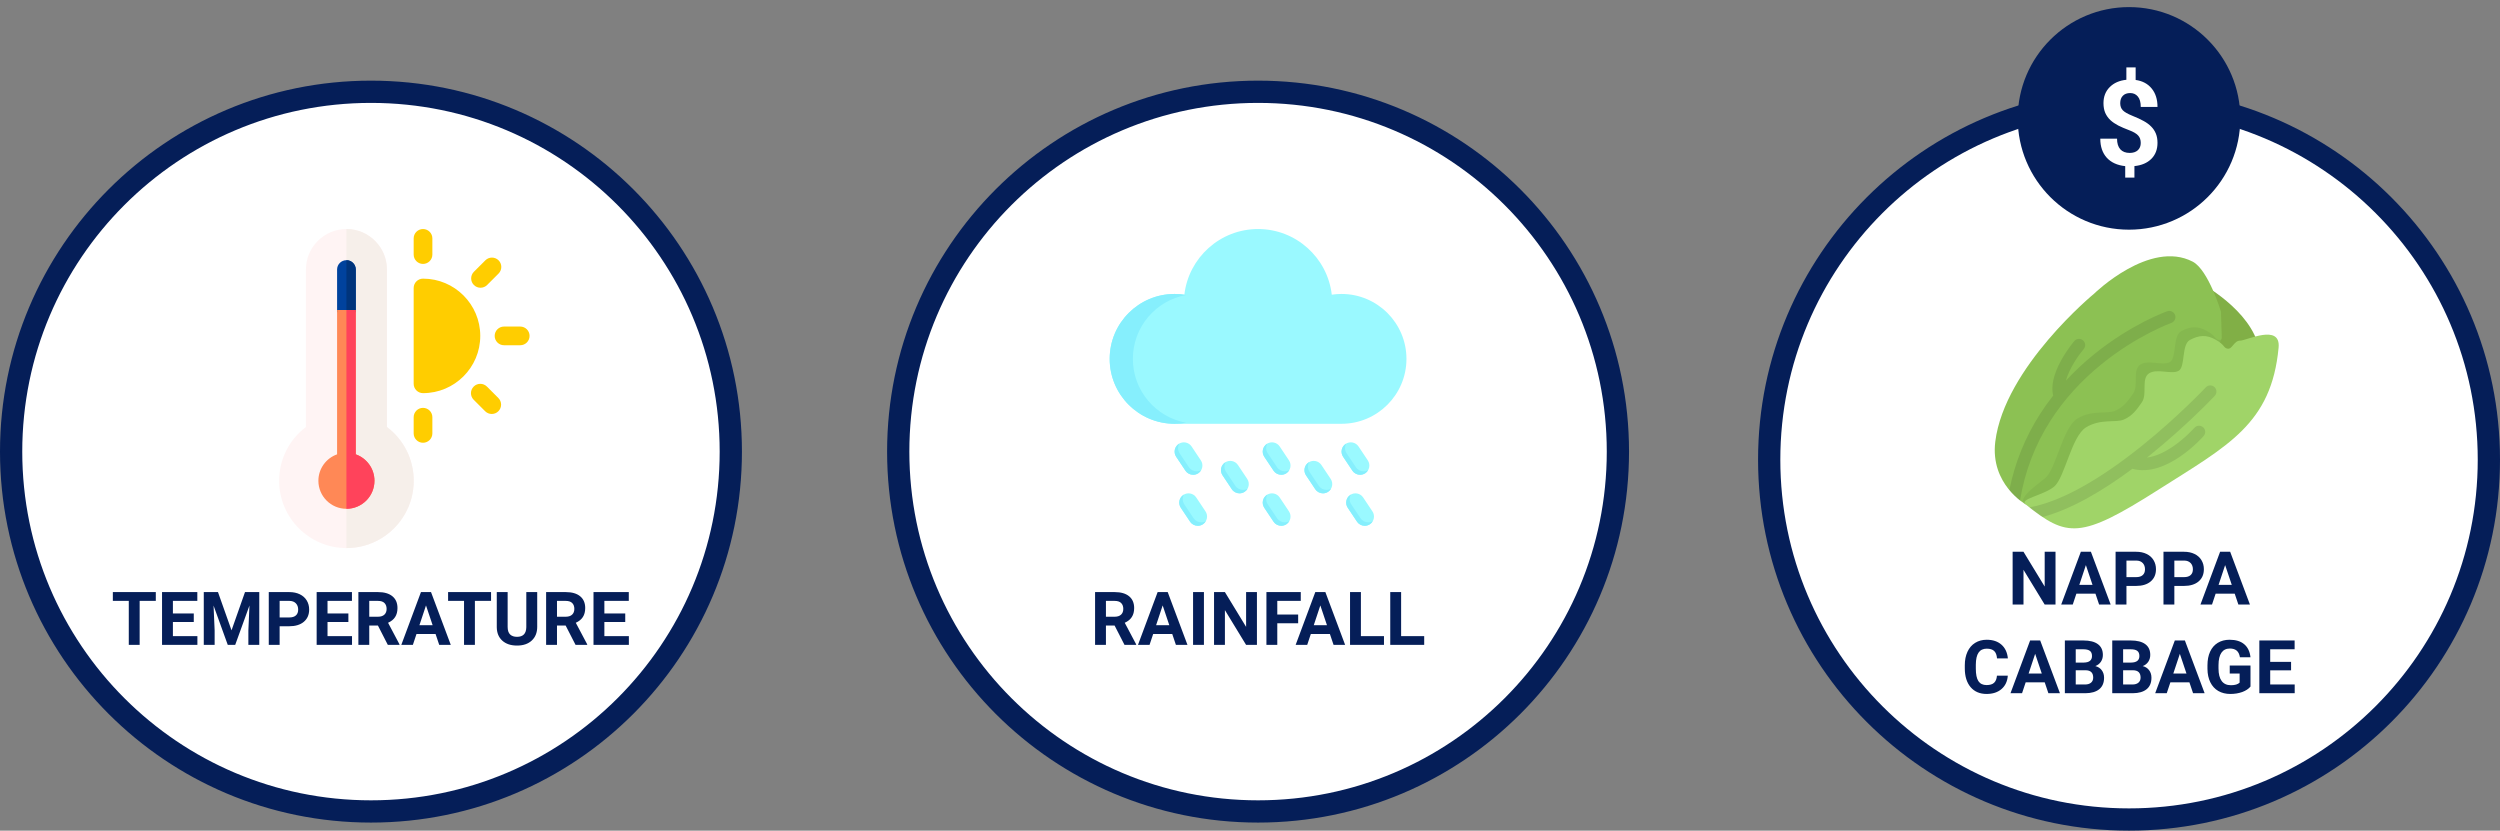 <svg width="310" height="103" viewBox="0 0 310 103" fill="none" xmlns="http://www.w3.org/2000/svg">
<rect x="0" y="0" width="310" height="103" fill="#808080" stroke="none"/>
<circle cx="46" cy="56" r="44.62" fill="white" stroke="#051E58" stroke-width="2.76"/>
<path d="M19.32 74.511H17.317V79.96H15.969V74.511H13.992V73.419H19.32V74.511ZM24.028 77.125H21.44V78.877H24.477V79.96H20.093V73.419H24.468V74.511H21.44V76.07H24.028V77.125ZM27.029 73.419L28.709 78.163L30.38 73.419H32.15V79.96H30.798V78.172L30.932 75.086L29.167 79.96H28.241L26.481 75.09L26.615 78.172V79.96H25.268V73.419H27.029ZM34.674 77.656V79.96H33.327V73.419H35.878C36.369 73.419 36.801 73.509 37.172 73.689C37.546 73.869 37.834 74.125 38.035 74.457C38.235 74.787 38.336 75.162 38.336 75.585C38.336 76.225 38.115 76.732 37.675 77.103C37.238 77.471 36.631 77.656 35.856 77.656H34.674ZM34.674 76.564H35.878C36.235 76.564 36.506 76.48 36.691 76.312C36.88 76.145 36.974 75.905 36.974 75.594C36.974 75.273 36.88 75.014 36.691 74.816C36.503 74.619 36.242 74.517 35.91 74.511H34.674V76.564ZM43.2 77.125H40.613V78.877H43.65V79.96H39.265V73.419H43.641V74.511H40.613V76.07H43.2V77.125ZM46.862 77.566H45.788V79.96H44.44V73.419H46.871C47.643 73.419 48.239 73.591 48.658 73.936C49.078 74.28 49.287 74.767 49.287 75.396C49.287 75.842 49.19 76.215 48.995 76.514C48.804 76.811 48.512 77.047 48.12 77.224L49.535 79.897V79.96H48.088L46.862 77.566ZM45.788 76.474H46.875C47.214 76.474 47.476 76.389 47.661 76.218C47.847 76.044 47.94 75.806 47.94 75.504C47.94 75.195 47.851 74.953 47.675 74.776C47.501 74.599 47.233 74.511 46.871 74.511H45.788V76.474ZM54.009 78.612H51.646L51.197 79.96H49.764L52.198 73.419H53.447L55.895 79.96H54.462L54.009 78.612ZM52.01 77.521H53.645L52.823 75.073L52.01 77.521ZM60.891 74.511H58.887V79.96H57.54V74.511H55.563V73.419H60.891V74.511ZM66.614 73.419V77.727C66.614 78.443 66.389 79.009 65.94 79.425C65.494 79.842 64.883 80.05 64.107 80.05C63.343 80.05 62.737 79.848 62.288 79.443C61.839 79.039 61.609 78.484 61.6 77.777V73.419H62.948V77.736C62.948 78.165 63.05 78.478 63.254 78.675C63.46 78.87 63.745 78.967 64.107 78.967C64.865 78.967 65.25 78.569 65.262 77.772V73.419H66.614ZM70.14 77.566H69.067V79.96H67.719V73.419H70.149C70.922 73.419 71.518 73.591 71.937 73.936C72.356 74.28 72.566 74.767 72.566 75.396C72.566 75.842 72.469 76.215 72.274 76.514C72.082 76.811 71.79 77.047 71.398 77.224L72.813 79.897V79.96H71.367L70.14 77.566ZM69.067 76.474H70.154C70.492 76.474 70.754 76.389 70.94 76.218C71.126 76.044 71.218 75.806 71.218 75.504C71.218 75.195 71.13 74.953 70.953 74.776C70.78 74.599 70.511 74.511 70.149 74.511H69.067V76.474ZM77.53 77.125H74.942V78.877H77.979V79.96H73.595V73.419H77.97V74.511H74.942V76.07H77.53V77.125Z" fill="#051E58"/>
<circle cx="156" cy="56" r="44.62" fill="white" stroke="#051E58" stroke-width="2.76"/>
<path d="M138.21 77.566H137.136V79.96H135.789V73.419H138.219C138.992 73.419 139.588 73.591 140.007 73.936C140.426 74.28 140.636 74.767 140.636 75.396C140.636 75.842 140.539 76.215 140.344 76.514C140.152 76.811 139.86 77.047 139.468 77.224L140.883 79.897V79.96H139.436L138.21 77.566ZM137.136 76.474H138.224C138.562 76.474 138.824 76.389 139.01 76.218C139.195 76.044 139.288 75.806 139.288 75.504C139.288 75.195 139.2 74.953 139.023 74.776C138.849 74.599 138.581 74.511 138.219 74.511H137.136V76.474ZM145.357 78.612H142.994L142.545 79.96H141.112L143.547 73.419H144.796L147.244 79.96H145.811L145.357 78.612ZM143.358 77.521H144.993L144.171 75.073L143.358 77.521ZM149.288 79.96H147.94V73.419H149.288V79.96ZM155.86 79.96H154.512L151.889 75.656V79.96H150.541V73.419H151.889L154.517 77.732V73.419H155.86V79.96ZM160.972 77.287H158.384V79.96H157.037V73.419H161.295V74.511H158.384V76.2H160.972V77.287ZM164.907 78.612H162.544L162.095 79.96H160.662L163.097 73.419H164.346L166.794 79.96H165.361L164.907 78.612ZM162.908 77.521H164.543L163.721 75.073L162.908 77.521ZM168.752 78.877H171.614V79.96H167.405V73.419H168.752V78.877ZM173.739 78.877H176.6V79.96H172.391V73.419H173.739V78.877Z" fill="#051E58"/>
<circle cx="264" cy="57" r="44.62" fill="white" stroke="#051E58" stroke-width="2.76"/>
<path d="M254.884 74.96H253.537L250.913 70.656V74.96H249.566V68.419H250.913L253.541 72.732V68.419H254.884V74.96ZM259.835 73.612H257.472L257.023 74.96H255.59L258.025 68.419H259.273L261.722 74.96H260.289L259.835 73.612ZM257.836 72.521H259.471L258.649 70.073L257.836 72.521ZM263.68 72.656V74.96H262.333V68.419H264.884C265.375 68.419 265.807 68.509 266.178 68.689C266.552 68.869 266.84 69.125 267.04 69.457C267.241 69.787 267.341 70.162 267.341 70.585C267.341 71.225 267.121 71.732 266.681 72.103C266.244 72.471 265.637 72.656 264.862 72.656H263.68ZM263.68 71.564H264.884C265.24 71.564 265.512 71.48 265.697 71.312C265.886 71.145 265.98 70.905 265.98 70.594C265.98 70.273 265.886 70.014 265.697 69.816C265.509 69.619 265.248 69.517 264.916 69.511H263.68V71.564ZM269.619 72.656V74.96H268.271V68.419H270.823C271.314 68.419 271.745 68.509 272.117 68.689C272.491 68.869 272.778 69.125 272.979 69.457C273.18 69.787 273.28 70.162 273.28 70.585C273.28 71.225 273.06 71.732 272.62 72.103C272.182 72.471 271.576 72.656 270.8 72.656H269.619ZM269.619 71.564H270.823C271.179 71.564 271.45 71.48 271.636 71.312C271.825 71.145 271.919 70.905 271.919 70.594C271.919 70.273 271.825 70.014 271.636 69.816C271.447 69.619 271.187 69.517 270.854 69.511H269.619V71.564ZM277.103 73.612H274.74L274.291 74.96H272.858L275.293 68.419H276.541L278.99 74.96H277.557L277.103 73.612ZM275.104 72.521H276.739L275.917 70.073L275.104 72.521ZM248.968 83.781C248.917 84.485 248.657 85.039 248.187 85.443C247.719 85.848 247.103 86.05 246.336 86.05C245.497 86.05 244.837 85.768 244.355 85.205C243.876 84.639 243.636 83.864 243.636 82.878V82.478C243.636 81.85 243.747 81.296 243.968 80.816C244.19 80.337 244.506 79.97 244.916 79.716C245.33 79.458 245.809 79.329 246.354 79.329C247.109 79.329 247.716 79.532 248.178 79.936C248.639 80.34 248.905 80.908 248.977 81.638H247.63C247.597 81.216 247.478 80.911 247.275 80.722C247.074 80.53 246.767 80.435 246.354 80.435C245.905 80.435 245.568 80.596 245.343 80.92C245.121 81.24 245.008 81.739 245.002 82.416V82.91C245.002 83.617 245.108 84.133 245.321 84.46C245.536 84.786 245.875 84.949 246.336 84.949C246.752 84.949 247.062 84.855 247.266 84.666C247.472 84.475 247.591 84.18 247.621 83.781H248.968ZM253.546 84.612H251.183L250.734 85.96H249.301L251.735 79.419H252.984L255.433 85.96H254L253.546 84.612ZM251.547 83.521H253.182L252.36 81.073L251.547 83.521ZM256.043 85.96V79.419H258.334C259.128 79.419 259.73 79.572 260.14 79.877C260.551 80.18 260.756 80.625 260.756 81.212C260.756 81.532 260.673 81.815 260.509 82.061C260.344 82.303 260.115 82.481 259.821 82.595C260.157 82.679 260.42 82.848 260.612 83.103C260.807 83.358 260.904 83.669 260.904 84.037C260.904 84.666 260.703 85.142 260.302 85.466C259.901 85.789 259.329 85.954 258.586 85.96H256.043ZM257.391 83.112V84.877H258.546C258.863 84.877 259.11 84.802 259.287 84.653C259.467 84.5 259.556 84.29 259.556 84.024C259.556 83.425 259.246 83.121 258.626 83.112H257.391ZM257.391 82.16H258.388C259.068 82.148 259.408 81.877 259.408 81.347C259.408 81.05 259.321 80.837 259.148 80.709C258.977 80.577 258.706 80.511 258.334 80.511H257.391V82.16ZM261.919 85.96V79.419H264.21C265.004 79.419 265.606 79.572 266.016 79.877C266.426 80.18 266.632 80.625 266.632 81.212C266.632 81.532 266.549 81.815 266.384 82.061C266.22 82.303 265.991 82.481 265.697 82.595C266.033 82.679 266.296 82.848 266.488 83.103C266.682 83.358 266.78 83.669 266.78 84.037C266.78 84.666 266.579 85.142 266.178 85.466C265.777 85.789 265.205 85.954 264.462 85.96H261.919ZM263.267 83.112V84.877H264.421C264.739 84.877 264.986 84.802 265.163 84.653C265.342 84.5 265.432 84.29 265.432 84.024C265.432 83.425 265.122 83.121 264.502 83.112H263.267ZM263.267 82.16H264.264C264.944 82.148 265.284 81.877 265.284 81.347C265.284 81.05 265.197 80.837 265.023 80.709C264.853 80.577 264.582 80.511 264.21 80.511H263.267V82.16ZM271.488 84.612H269.125L268.676 85.96H267.243L269.677 79.419H270.926L273.374 85.96H271.941L271.488 84.612ZM269.489 83.521H271.124L270.302 81.073L269.489 83.521ZM279.061 85.133C278.819 85.424 278.476 85.65 278.033 85.812C277.59 85.97 277.098 86.05 276.559 86.05C275.993 86.05 275.496 85.927 275.068 85.681C274.643 85.433 274.313 85.073 274.08 84.603C273.849 84.133 273.731 83.581 273.725 82.946V82.501C273.725 81.848 273.834 81.284 274.053 80.807C274.274 80.328 274.592 79.963 275.005 79.711C275.421 79.457 275.908 79.329 276.465 79.329C277.241 79.329 277.847 79.515 278.284 79.886C278.722 80.255 278.981 80.792 279.061 81.499H277.75C277.69 81.125 277.557 80.851 277.35 80.677C277.146 80.504 276.865 80.417 276.505 80.417C276.047 80.417 275.698 80.589 275.459 80.933C275.219 81.278 275.098 81.79 275.095 82.469V82.887C275.095 83.573 275.225 84.091 275.486 84.442C275.746 84.792 276.128 84.967 276.631 84.967C277.137 84.967 277.498 84.859 277.714 84.644V83.516H276.487V82.523H279.061V85.133ZM284.093 83.125H281.505V84.877H284.542V85.96H280.158V79.419H284.533V80.511H281.505V82.07H284.093V83.125Z" fill="#051E58"/>
<circle cx="263.999" cy="14.68" r="13.8" fill="#051E58"/>
<path d="M265.453 17.727C265.453 17.334 265.343 17.023 265.122 16.793C264.907 16.558 264.538 16.343 264.015 16.146C263.493 15.95 263.043 15.755 262.664 15.564C262.286 15.367 261.96 15.145 261.687 14.895C261.418 14.642 261.207 14.344 261.054 14.004C260.906 13.664 260.831 13.259 260.831 12.79C260.831 11.98 261.09 11.316 261.608 10.799C262.125 10.281 262.813 9.979 263.67 9.893V8.355H264.82V9.914C265.668 10.034 266.332 10.389 266.811 10.978C267.29 11.563 267.53 12.322 267.53 13.257H265.453C265.453 12.682 265.333 12.253 265.093 11.97C264.859 11.683 264.542 11.539 264.145 11.539C263.752 11.539 263.448 11.652 263.232 11.877C263.016 12.097 262.908 12.404 262.908 12.797C262.908 13.161 263.014 13.453 263.225 13.674C263.436 13.894 263.826 14.119 264.396 14.349C264.971 14.579 265.443 14.797 265.812 15.003C266.181 15.204 266.493 15.434 266.747 15.693C267.001 15.947 267.195 16.239 267.329 16.57C267.463 16.896 267.53 17.277 267.53 17.713C267.53 18.527 267.276 19.189 266.768 19.697C266.26 20.205 265.561 20.504 264.669 20.595V22.025H263.527V20.602C262.544 20.497 261.782 20.149 261.241 19.56C260.704 18.966 260.436 18.178 260.436 17.195H262.513C262.513 17.766 262.647 18.204 262.916 18.511C263.189 18.813 263.579 18.963 264.087 18.963C264.509 18.963 264.842 18.853 265.086 18.633C265.331 18.408 265.453 18.106 265.453 17.727Z" fill="white"/>
<g clip-path="url(#clip0)">
<path d="M280.14 43.258C279.154 38.385 272.786 35.056 272.786 35.056L267.474 36.81L267.037 39.2L276.354 47.88C276.354 47.88 281.127 48.131 280.14 43.258Z" fill="#81AF46"/>
<path d="M274.48 44.245L275.498 41.934L275.402 38.654C275.402 38.654 273.84 33.457 271.895 32.446C266.577 29.682 259.699 36.388 259.699 36.388C259.699 36.388 248.567 45.533 247.417 54.752C246.757 60.05 251.174 62.536 251.174 62.536L255.733 61.178L264.92 51.922L274.48 44.245Z" fill="#8CC153"/>
<path opacity="0.1" d="M269.244 40.042C269.642 39.901 269.852 39.463 269.71 39.064C269.569 38.665 269.131 38.455 268.731 38.598C268.552 38.66 264.296 40.193 259.696 43.909C258.421 44.939 257.245 46.036 256.175 47.195C256.591 45.657 257.785 43.983 258.38 43.287C258.655 42.965 258.618 42.481 258.296 42.206C257.975 41.93 257.491 41.967 257.216 42.289C257.18 42.331 256.326 43.333 255.587 44.675C254.648 46.378 254.314 47.849 254.59 49.053C254.014 49.786 253.477 50.541 252.982 51.313C251.122 54.214 249.84 57.387 249.16 60.768C249.631 61.336 250.112 61.764 250.485 62.056C251.063 58.504 252.329 55.18 254.256 52.167C255.909 49.583 258.049 47.216 260.618 45.135C265.006 41.579 269.178 40.066 269.244 40.042Z" fill="black"/>
<path opacity="0.05" d="M255.732 61.178L264.919 51.922L274.479 44.245L275.424 42.101C275.34 42.147 275.251 42.169 275.152 42.153C274.591 42.063 274.851 41.708 273.661 41.04C272.472 40.37 271.575 40.487 270.479 41.061C269.383 41.636 269.941 44.434 269.049 44.907C268.157 45.381 266.396 44.565 265.396 45.212C264.396 45.859 265.209 47.771 264.516 48.79C263.821 49.809 263.259 50.511 262.271 50.94C261.284 51.37 259.392 50.797 257.583 51.909C255.774 53.02 254.944 58.175 253.627 59.26C252.309 60.345 250.233 61.764 251.059 62.426C251.522 62.797 251.673 62.947 252.087 63.253L255.732 61.178Z" fill="black"/>
<path d="M267.656 60.719C276.296 55.224 281.652 52.579 282.546 43.108C282.834 40.067 278.53 42.256 277.78 42.238C277.031 42.22 276.797 43.328 276.236 43.237C275.675 43.147 275.934 42.792 274.745 42.124C273.556 41.454 272.659 41.571 271.563 42.146C270.467 42.72 271.025 45.518 270.133 45.992C269.241 46.465 267.48 45.649 266.48 46.296C265.48 46.944 266.293 48.855 265.6 49.874C264.906 50.894 264.344 51.596 263.356 52.025C262.368 52.454 260.476 51.881 258.667 52.993C256.858 54.105 256.029 59.26 254.711 60.344C253.393 61.429 250.347 61.874 251.173 62.536C256.316 66.661 257.937 66.9 267.656 60.719Z" fill="#A0D468"/>
<path opacity="0.1" d="M273.185 52.98C272.866 52.7 272.382 52.733 272.104 53.051C272.093 53.063 271.014 54.287 269.494 55.334C268.175 56.241 267.094 56.627 266.232 56.733C266.35 56.641 266.466 56.548 266.583 56.453C271.175 52.759 274.599 49.119 274.633 49.083C274.922 48.774 274.906 48.289 274.597 47.999C274.288 47.709 273.803 47.726 273.514 48.034C273.48 48.07 270.118 51.644 265.607 55.271C260.196 59.623 255.399 62.244 251.646 62.912C252.228 63.369 252.765 63.771 253.278 64.114C255.01 63.644 256.896 62.847 258.912 61.728C260.652 60.763 262.497 59.557 264.418 58.13C268.617 59.292 273.064 54.282 273.257 54.062C273.536 53.742 273.505 53.258 273.185 52.98Z" fill="black"/>
</g>
<g clip-path="url(#clip1)">
<path d="M42.958 67.96C38.357 67.96 34.613 64.216 34.613 59.615C34.613 56.971 35.844 54.524 37.936 52.95V33.422C37.936 30.653 40.189 28.4 42.958 28.4C45.727 28.4 47.98 30.653 47.98 33.422V52.95C50.072 54.524 51.303 56.971 51.303 59.615C51.303 64.216 47.559 67.96 42.958 67.96Z" fill="#FFF4F4"/>
<path d="M47.979 52.95V33.422C47.979 30.653 45.726 28.4 42.957 28.4V67.96C47.558 67.96 51.302 64.216 51.302 59.615C51.302 56.971 50.071 54.524 47.979 52.95Z" fill="#F6EFEA"/>
<path d="M52.454 48.75C52.147 48.75 51.852 48.628 51.634 48.41C51.417 48.193 51.295 47.898 51.295 47.591V35.711C51.295 35.071 51.814 34.552 52.454 34.552C56.368 34.552 59.553 37.737 59.553 41.651C59.553 45.565 56.368 48.75 52.454 48.75Z" fill="#FFCD00"/>
<path d="M52.454 32.727C51.814 32.727 51.295 32.208 51.295 31.568V29.559C51.295 28.919 51.814 28.4 52.454 28.4C53.094 28.4 53.613 28.919 53.613 29.559V31.568C53.613 32.208 53.094 32.727 52.454 32.727Z" fill="#FFCD00"/>
<path d="M52.454 54.902C51.814 54.902 51.295 54.383 51.295 53.743V51.734C51.295 51.094 51.814 50.575 52.454 50.575C53.094 50.575 53.613 51.094 53.613 51.734V53.743C53.613 54.383 53.094 54.902 52.454 54.902Z" fill="#FFCD00"/>
<path d="M64.508 42.81H62.499C61.859 42.81 61.34 42.291 61.34 41.651C61.34 41.011 61.859 40.492 62.499 40.492H64.508C65.148 40.492 65.667 41.011 65.667 41.651C65.667 42.291 65.148 42.81 64.508 42.81Z" fill="#FFCD00"/>
<path d="M59.583 35.68C59.286 35.68 58.989 35.567 58.763 35.34C58.311 34.888 58.311 34.154 58.763 33.701L60.184 32.281C60.636 31.828 61.37 31.828 61.823 32.281C62.275 32.734 62.275 33.467 61.823 33.92L60.402 35.34C60.176 35.567 59.879 35.68 59.583 35.68Z" fill="#FFCD00"/>
<path d="M60.978 51.333C60.681 51.333 60.385 51.22 60.158 50.993L58.738 49.573C58.285 49.12 58.285 48.387 58.738 47.934C59.19 47.481 59.924 47.481 60.377 47.934L61.797 49.355C62.25 49.807 62.25 50.541 61.797 50.993C61.571 51.22 61.274 51.333 60.978 51.333Z" fill="#FFCD00"/>
<path d="M44.117 38.712V33.422C44.117 32.782 43.598 32.263 42.958 32.263C42.318 32.263 41.799 32.782 41.799 33.422V38.712H44.117Z" fill="#00429D"/>
<path d="M42.957 32.263V38.712H44.116V33.422C44.116 32.782 43.597 32.263 42.957 32.263Z" fill="#00347B"/>
<path d="M44.116 56.338V38.444H41.798V56.338C40.45 56.816 39.48 58.104 39.48 59.615C39.48 61.532 41.04 63.092 42.957 63.092C44.875 63.092 46.434 61.532 46.434 59.615C46.434 58.104 45.465 56.816 44.116 56.338Z" fill="#FF8856"/>
<path d="M44.116 56.338V38.444H42.957V63.092C44.874 63.092 46.434 61.532 46.434 59.615C46.434 58.104 45.465 56.816 44.116 56.338Z" fill="#FF435B"/>
</g>
<path d="M158.876 58.875C159.096 58.875 159.317 58.812 159.513 58.682C160.042 58.329 160.184 57.615 159.832 57.087L158.682 55.362C158.33 54.834 157.616 54.691 157.087 55.043C156.559 55.395 156.416 56.109 156.768 56.638L157.918 58.363C158.14 58.695 158.505 58.875 158.876 58.875Z" fill="#9AF9FF"/>
<path d="M168.652 58.875C168.871 58.875 169.093 58.812 169.289 58.682C169.817 58.329 169.96 57.615 169.608 57.087L168.458 55.362C168.105 54.834 167.391 54.691 166.863 55.043C166.334 55.395 166.191 56.109 166.544 56.638L167.694 58.363C167.915 58.695 168.28 58.875 168.652 58.875Z" fill="#9AF9FF"/>
<path d="M147.951 58.875C148.17 58.875 148.391 58.812 148.587 58.682C149.116 58.329 149.259 57.615 148.906 57.087L147.756 55.362C147.404 54.834 146.69 54.691 146.162 55.043C145.633 55.395 145.49 56.109 145.843 56.638L146.993 58.363C147.214 58.695 147.579 58.875 147.951 58.875Z" fill="#9AF9FF"/>
<path d="M158.876 65.2C159.096 65.2 159.317 65.137 159.513 65.007C160.042 64.654 160.184 63.94 159.832 63.412L158.682 61.687C158.33 61.158 157.616 61.016 157.087 61.368C156.559 61.72 156.416 62.434 156.768 62.963L157.918 64.688C158.14 65.02 158.505 65.2 158.876 65.2Z" fill="#9AF9FF"/>
<path d="M153.701 61.175C153.92 61.175 154.141 61.112 154.337 60.982C154.866 60.629 155.009 59.915 154.656 59.387L153.506 57.662C153.154 57.133 152.44 56.991 151.912 57.343C151.383 57.695 151.24 58.409 151.593 58.938L152.743 60.663C152.964 60.995 153.329 61.175 153.701 61.175Z" fill="#9AF9FF"/>
<path d="M148.527 65.2C148.746 65.2 148.968 65.137 149.164 65.007C149.692 64.654 149.835 63.94 149.483 63.412L148.333 61.687C147.98 61.158 147.266 61.016 146.738 61.368C146.209 61.72 146.066 62.434 146.419 62.963L147.569 64.688C147.79 65.02 148.155 65.2 148.527 65.2Z" fill="#9AF9FF"/>
<path d="M164.05 61.175C164.269 61.175 164.491 61.112 164.687 60.982C165.215 60.629 165.358 59.915 165.006 59.387L163.856 57.662C163.504 57.133 162.79 56.991 162.261 57.343C161.733 57.695 161.59 58.409 161.942 58.938L163.092 60.663C163.314 60.995 163.679 61.175 164.05 61.175Z" fill="#9AF9FF"/>
<path d="M169.226 65.2C169.445 65.2 169.667 65.137 169.863 65.007C170.391 64.654 170.534 63.94 170.182 63.412L169.032 61.687C168.679 61.158 167.965 61.016 167.437 61.368C166.908 61.72 166.766 62.434 167.118 62.963L168.268 64.688C168.49 65.02 168.854 65.2 169.226 65.2Z" fill="#9AF9FF"/>
<path d="M156.77 56.638L157.92 58.363C158.141 58.695 158.506 58.875 158.877 58.875C159.097 58.875 159.319 58.812 159.515 58.681C159.669 58.579 159.79 58.445 159.875 58.294C159.697 58.395 159.503 58.444 159.309 58.444C158.938 58.444 158.573 58.264 158.351 57.931L157.201 56.206C156.952 55.832 156.95 55.365 157.16 54.999C157.135 55.013 157.111 55.027 157.088 55.043C156.56 55.395 156.418 56.109 156.77 56.638Z" fill="#86EFFD"/>
<path d="M166.545 56.638L167.695 58.363C167.917 58.695 168.281 58.875 168.653 58.875C168.872 58.875 169.094 58.812 169.29 58.681C169.445 58.579 169.566 58.445 169.65 58.294C169.473 58.395 169.278 58.444 169.085 58.444C168.713 58.444 168.348 58.264 168.127 57.931L166.977 56.206C166.727 55.832 166.726 55.365 166.935 54.999C166.911 55.013 166.887 55.027 166.864 55.043C166.336 55.395 166.193 56.109 166.545 56.638Z" fill="#86EFFD"/>
<path d="M145.844 56.638L146.994 58.363C147.216 58.695 147.58 58.875 147.952 58.875C148.171 58.875 148.393 58.812 148.589 58.681C148.744 58.579 148.864 58.445 148.949 58.294C148.772 58.395 148.577 58.444 148.384 58.444C148.012 58.444 147.647 58.264 147.425 57.931L146.275 56.206C146.026 55.832 146.025 55.365 146.234 54.999C146.209 55.013 146.186 55.027 146.163 55.043C145.634 55.395 145.492 56.109 145.844 56.638Z" fill="#86EFFD"/>
<path d="M156.77 62.963L157.92 64.688C158.141 65.02 158.506 65.2 158.877 65.2C159.097 65.2 159.319 65.137 159.515 65.006C159.669 64.904 159.79 64.77 159.875 64.619C159.697 64.72 159.503 64.769 159.309 64.769C158.938 64.769 158.573 64.589 158.351 64.256L157.201 62.531C156.952 62.157 156.95 61.69 157.16 61.324C157.135 61.338 157.111 61.352 157.088 61.368C156.56 61.72 156.418 62.434 156.77 62.963Z" fill="#86EFFD"/>
<path d="M151.594 58.938L152.744 60.663C152.966 60.995 153.33 61.175 153.702 61.175C153.921 61.175 154.143 61.112 154.339 60.981C154.494 60.879 154.614 60.745 154.699 60.594C154.522 60.695 154.327 60.744 154.134 60.744C153.762 60.744 153.397 60.564 153.175 60.231L152.025 58.506C151.776 58.132 151.775 57.665 151.984 57.299C151.959 57.313 151.936 57.327 151.913 57.343C151.384 57.695 151.242 58.409 151.594 58.938Z" fill="#86EFFD"/>
<path d="M146.42 62.963L147.57 64.688C147.792 65.02 148.156 65.2 148.528 65.2C148.747 65.2 148.969 65.137 149.165 65.006C149.32 64.904 149.441 64.77 149.525 64.619C149.348 64.72 149.153 64.769 148.96 64.769C148.588 64.769 148.223 64.589 148.002 64.256L146.852 62.531C146.602 62.157 146.601 61.69 146.81 61.324C146.786 61.338 146.762 61.352 146.739 61.368C146.211 61.72 146.068 62.434 146.42 62.963Z" fill="#86EFFD"/>
<path d="M161.944 58.938L163.094 60.663C163.315 60.995 163.68 61.175 164.051 61.175C164.27 61.175 164.493 61.112 164.689 60.981C164.843 60.879 164.964 60.745 165.049 60.594C164.871 60.695 164.677 60.744 164.483 60.744C164.112 60.744 163.746 60.564 163.525 60.231L162.375 58.506C162.126 58.132 162.124 57.665 162.333 57.299C162.309 57.313 162.285 57.327 162.262 57.343C161.734 57.695 161.592 58.409 161.944 58.938Z" fill="#86EFFD"/>
<path d="M167.12 62.963L168.27 64.688C168.491 65.02 168.855 65.2 169.227 65.2C169.446 65.2 169.668 65.137 169.865 65.006C170.019 64.904 170.14 64.77 170.225 64.619C170.047 64.72 169.852 64.769 169.659 64.769C169.287 64.769 168.922 64.589 168.701 64.256L167.551 62.531C167.301 62.157 167.3 61.69 167.509 61.324C167.485 61.338 167.461 61.352 167.438 61.368C166.91 61.72 166.767 62.434 167.12 62.963Z" fill="#86EFFD"/>
<path d="M137.6 44.5C137.6 48.939 141.211 52.55 145.65 52.55H166.35C170.789 52.55 174.4 48.939 174.4 44.5C174.4 40.061 170.789 36.45 166.35 36.45C165.943 36.45 165.538 36.48 165.14 36.54C164.612 31.964 160.715 28.4 156 28.4C151.285 28.4 147.388 31.964 146.861 36.54C146.463 36.48 146.058 36.45 145.65 36.45C141.211 36.45 137.6 40.061 137.6 44.5Z" fill="#9AF9FF"/>
<path d="M137.6 44.5C137.6 48.946 141.204 52.55 145.65 52.55C146.141 52.55 146.621 52.506 147.088 52.422C143.328 51.744 140.475 48.455 140.475 44.5C140.475 40.545 143.328 37.256 147.088 36.578C146.621 36.494 146.141 36.45 145.65 36.45C141.204 36.45 137.6 40.054 137.6 44.5Z" fill="#86EFFD"/>
<defs>
<clipPath id="clip0">
<rect width="36.8" height="36.8" fill="white" transform="translate(264 23.619) rotate(45)"/>
</clipPath>
<clipPath id="clip1">
<rect width="39.56" height="39.56" fill="white" transform="translate(30.359 28.4)"/>
</clipPath>
</defs>
</svg>

